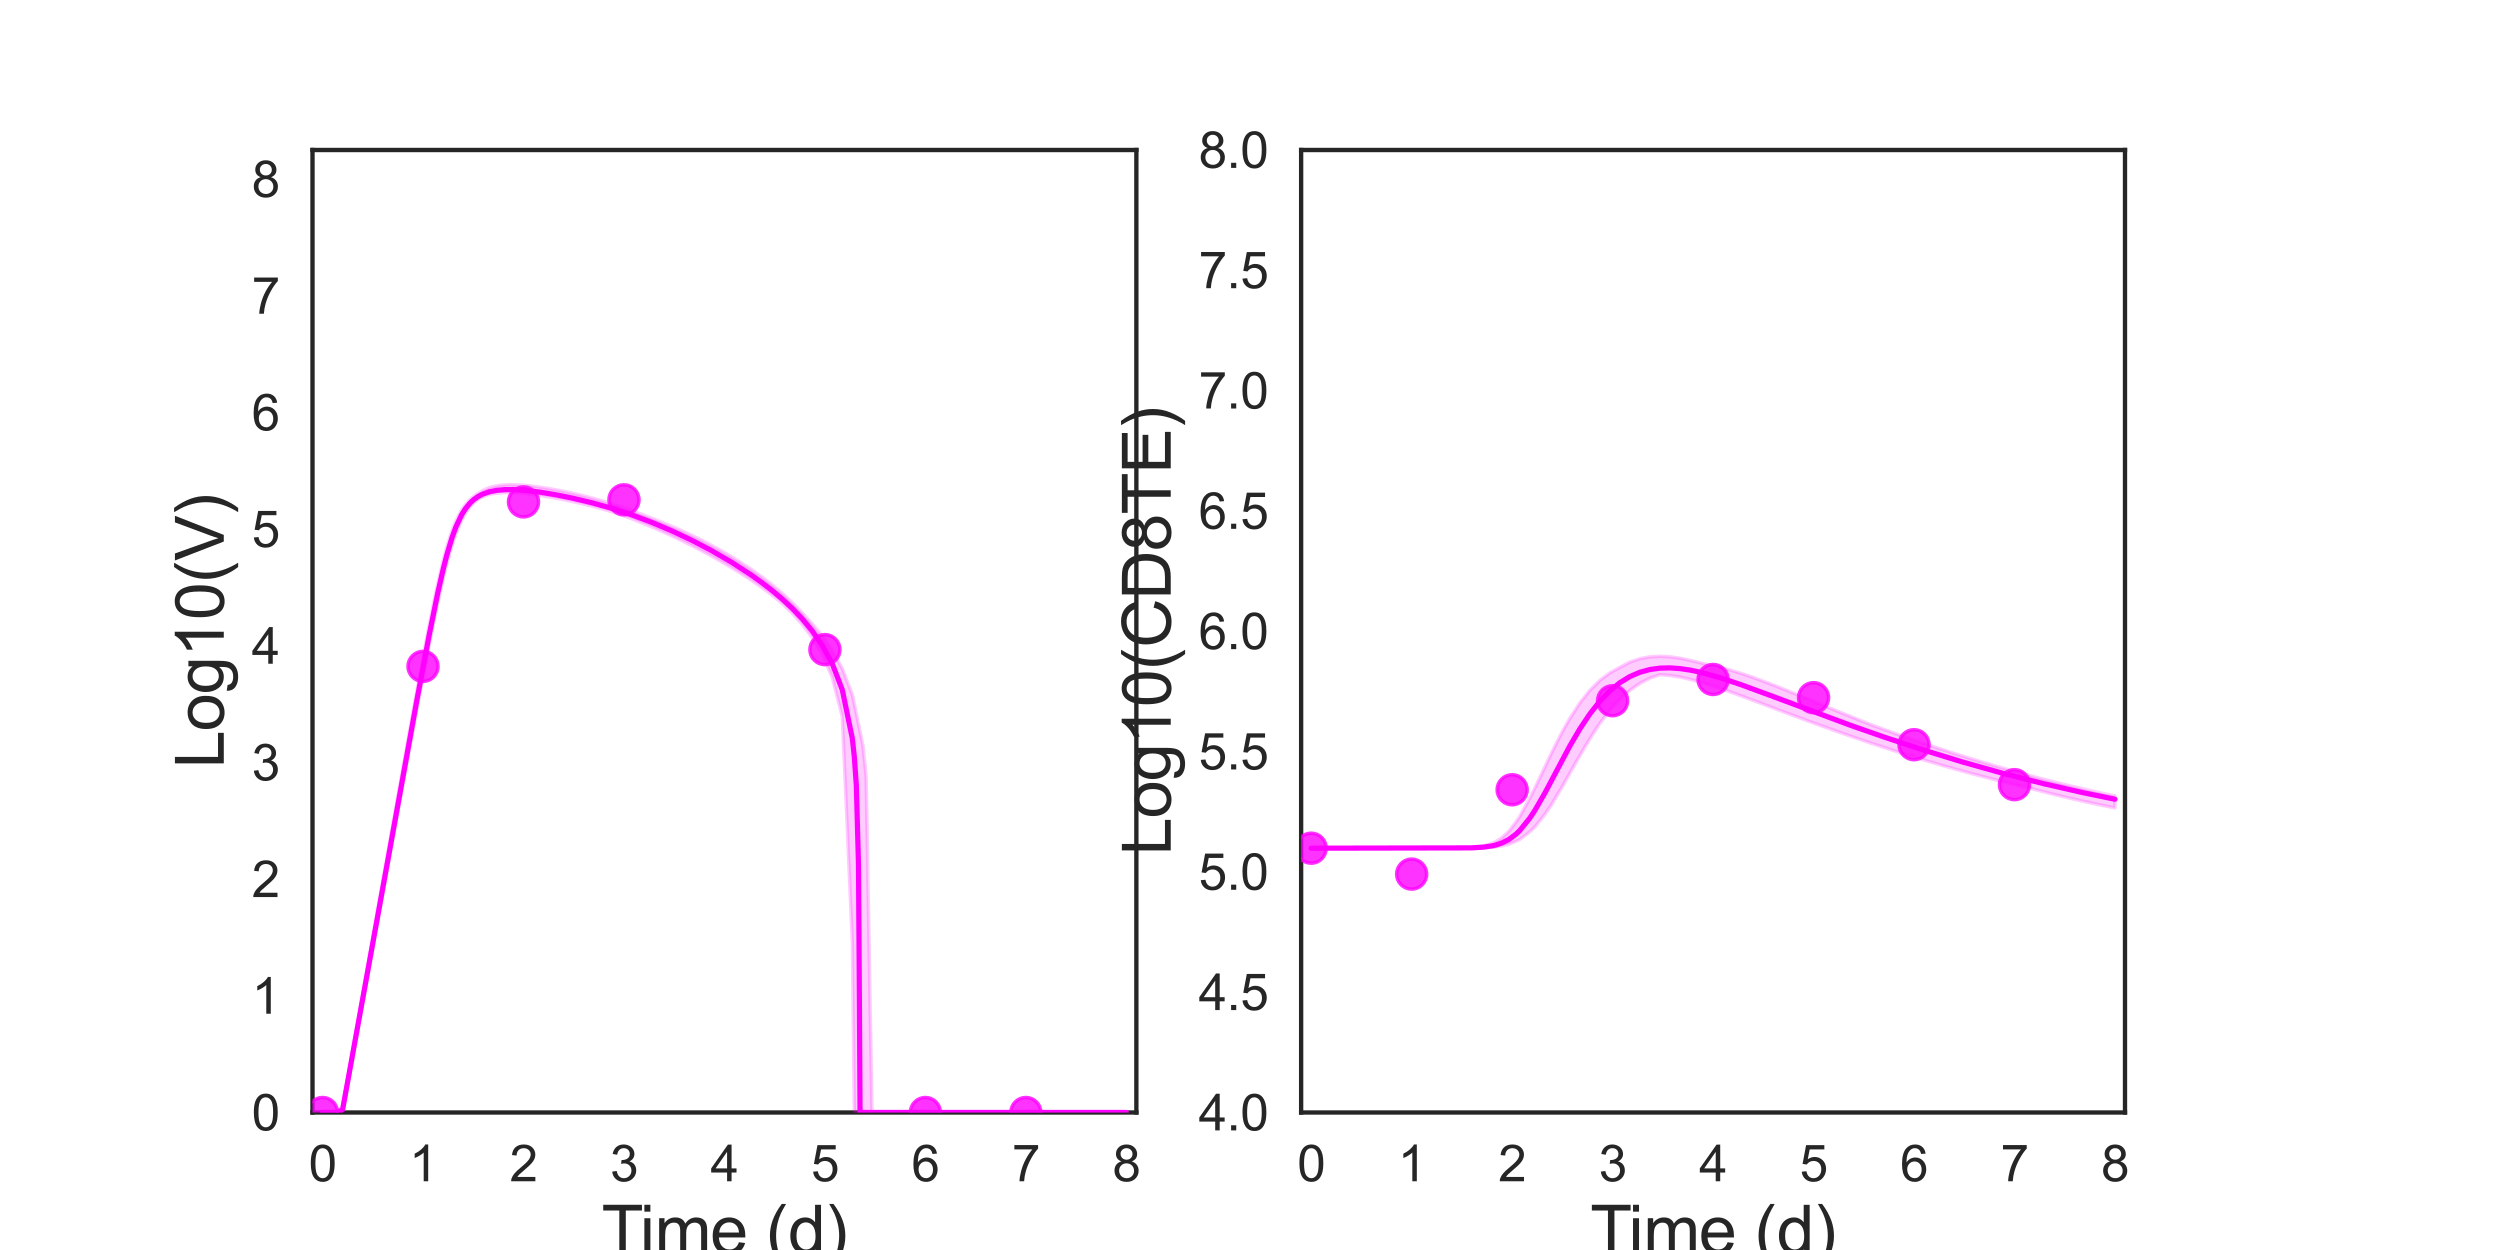 <?xml version="1.0" encoding="utf-8" standalone="no"?>
<!DOCTYPE svg PUBLIC "-//W3C//DTD SVG 1.1//EN"
  "http://www.w3.org/Graphics/SVG/1.1/DTD/svg11.dtd">
<svg xmlns:xlink="http://www.w3.org/1999/xlink" width="720pt" height="360pt" viewBox="0 0 720 360" xmlns="http://www.w3.org/2000/svg" version="1.1">
 <defs>
  <style type="text/css">*{stroke-linejoin: round; stroke-linecap: butt}</style>
 </defs>
 <g id="figure_1">
  <g id="patch_1">
   <path d="M 0 360 
L 720 360 
L 720 0 
L 0 0 
z
" style="fill: #ffffff"/>
  </g>
  <g id="axes_1">
   <g id="patch_2">
    <path d="M 90 320.4 
L 327.273 320.4 
L 327.273 43.2 
L 90 43.2 
z
" style="fill: #ffffff"/>
   </g>
   <g id="matplotlib.axis_1">
    <g id="xtick_1">
     <g id="text_1">
      <!-- 0 -->
      <g style="fill: #262626" transform="translate(88.89 340.207) scale(0.144 -0.144)">
       <defs>
        <path id="ArialMT-30" d="M 266 2259 
Q 266 3072 433 3567 
Q 600 4063 929 4331 
Q 1259 4600 1759 4600 
Q 2128 4600 2406 4451 
Q 2684 4303 2865 4023 
Q 3047 3744 3150 3342 
Q 3253 2941 3253 2259 
Q 3253 1453 3087 958 
Q 2922 463 2592 192 
Q 2263 -78 1759 -78 
Q 1097 -78 719 397 
Q 266 969 266 2259 
z
M 844 2259 
Q 844 1131 1108 757 
Q 1372 384 1759 384 
Q 2147 384 2411 759 
Q 2675 1134 2675 2259 
Q 2675 3391 2411 3762 
Q 2147 4134 1753 4134 
Q 1366 4134 1134 3806 
Q 844 3388 844 2259 
z
" transform="scale(0.016)"/>
       </defs>
       <use xlink:href="#ArialMT-30"/>
      </g>
     </g>
    </g>
    <g id="xtick_2">
     <g id="text_2">
      <!-- 1 -->
      <g style="fill: #262626" transform="translate(117.825 340.207) scale(0.144 -0.144)">
       <defs>
        <path id="ArialMT-31" d="M 2384 0 
L 1822 0 
L 1822 3584 
Q 1619 3391 1289 3197 
Q 959 3003 697 2906 
L 697 3450 
Q 1169 3672 1522 3987 
Q 1875 4303 2022 4600 
L 2384 4600 
L 2384 0 
z
" transform="scale(0.016)"/>
       </defs>
       <use xlink:href="#ArialMT-31"/>
      </g>
     </g>
    </g>
    <g id="xtick_3">
     <g id="text_3">
      <!-- 2 -->
      <g style="fill: #262626" transform="translate(146.761 340.207) scale(0.144 -0.144)">
       <defs>
        <path id="ArialMT-32" d="M 3222 541 
L 3222 0 
L 194 0 
Q 188 203 259 391 
Q 375 700 629 1000 
Q 884 1300 1366 1694 
Q 2113 2306 2375 2664 
Q 2638 3022 2638 3341 
Q 2638 3675 2398 3904 
Q 2159 4134 1775 4134 
Q 1369 4134 1125 3890 
Q 881 3647 878 3216 
L 300 3275 
Q 359 3922 746 4261 
Q 1134 4600 1788 4600 
Q 2447 4600 2831 4234 
Q 3216 3869 3216 3328 
Q 3216 3053 3103 2787 
Q 2991 2522 2730 2228 
Q 2469 1934 1863 1422 
Q 1356 997 1212 845 
Q 1069 694 975 541 
L 3222 541 
z
" transform="scale(0.016)"/>
       </defs>
       <use xlink:href="#ArialMT-32"/>
      </g>
     </g>
    </g>
    <g id="xtick_4">
     <g id="text_4">
      <!-- 3 -->
      <g style="fill: #262626" transform="translate(175.697 340.207) scale(0.144 -0.144)">
       <defs>
        <path id="ArialMT-33" d="M 269 1209 
L 831 1284 
Q 928 806 1161 595 
Q 1394 384 1728 384 
Q 2125 384 2398 659 
Q 2672 934 2672 1341 
Q 2672 1728 2419 1979 
Q 2166 2231 1775 2231 
Q 1616 2231 1378 2169 
L 1441 2663 
Q 1497 2656 1531 2656 
Q 1891 2656 2178 2843 
Q 2466 3031 2466 3422 
Q 2466 3731 2256 3934 
Q 2047 4138 1716 4138 
Q 1388 4138 1169 3931 
Q 950 3725 888 3313 
L 325 3413 
Q 428 3978 793 4289 
Q 1159 4600 1703 4600 
Q 2078 4600 2393 4439 
Q 2709 4278 2876 4000 
Q 3044 3722 3044 3409 
Q 3044 3113 2884 2869 
Q 2725 2625 2413 2481 
Q 2819 2388 3044 2092 
Q 3269 1797 3269 1353 
Q 3269 753 2831 336 
Q 2394 -81 1725 -81 
Q 1122 -81 723 278 
Q 325 638 269 1209 
z
" transform="scale(0.016)"/>
       </defs>
       <use xlink:href="#ArialMT-33"/>
      </g>
     </g>
    </g>
    <g id="xtick_5">
     <g id="text_5">
      <!-- 4 -->
      <g style="fill: #262626" transform="translate(204.632 340.207) scale(0.144 -0.144)">
       <defs>
        <path id="ArialMT-34" d="M 2069 0 
L 2069 1097 
L 81 1097 
L 81 1613 
L 2172 4581 
L 2631 4581 
L 2631 1613 
L 3250 1613 
L 3250 1097 
L 2631 1097 
L 2631 0 
L 2069 0 
z
M 2069 1613 
L 2069 3678 
L 634 1613 
L 2069 1613 
z
" transform="scale(0.016)"/>
       </defs>
       <use xlink:href="#ArialMT-34"/>
      </g>
     </g>
    </g>
    <g id="xtick_6">
     <g id="text_6">
      <!-- 5 -->
      <g style="fill: #262626" transform="translate(233.568 340.207) scale(0.144 -0.144)">
       <defs>
        <path id="ArialMT-35" d="M 266 1200 
L 856 1250 
Q 922 819 1161 601 
Q 1400 384 1738 384 
Q 2144 384 2425 690 
Q 2706 997 2706 1503 
Q 2706 1984 2436 2262 
Q 2166 2541 1728 2541 
Q 1456 2541 1237 2417 
Q 1019 2294 894 2097 
L 366 2166 
L 809 4519 
L 3088 4519 
L 3088 3981 
L 1259 3981 
L 1013 2750 
Q 1425 3038 1878 3038 
Q 2478 3038 2890 2622 
Q 3303 2206 3303 1553 
Q 3303 931 2941 478 
Q 2500 -78 1738 -78 
Q 1113 -78 717 272 
Q 322 622 266 1200 
z
" transform="scale(0.016)"/>
       </defs>
       <use xlink:href="#ArialMT-35"/>
      </g>
     </g>
    </g>
    <g id="xtick_7">
     <g id="text_7">
      <!-- 6 -->
      <g style="fill: #262626" transform="translate(262.504 340.207) scale(0.144 -0.144)">
       <defs>
        <path id="ArialMT-36" d="M 3184 3459 
L 2625 3416 
Q 2550 3747 2413 3897 
Q 2184 4138 1850 4138 
Q 1581 4138 1378 3988 
Q 1113 3794 959 3422 
Q 806 3050 800 2363 
Q 1003 2672 1297 2822 
Q 1591 2972 1913 2972 
Q 2475 2972 2870 2558 
Q 3266 2144 3266 1488 
Q 3266 1056 3080 686 
Q 2894 316 2569 119 
Q 2244 -78 1831 -78 
Q 1128 -78 684 439 
Q 241 956 241 2144 
Q 241 3472 731 4075 
Q 1159 4600 1884 4600 
Q 2425 4600 2770 4297 
Q 3116 3994 3184 3459 
z
M 888 1484 
Q 888 1194 1011 928 
Q 1134 663 1356 523 
Q 1578 384 1822 384 
Q 2178 384 2434 671 
Q 2691 959 2691 1453 
Q 2691 1928 2437 2201 
Q 2184 2475 1800 2475 
Q 1419 2475 1153 2201 
Q 888 1928 888 1484 
z
" transform="scale(0.016)"/>
       </defs>
       <use xlink:href="#ArialMT-36"/>
      </g>
     </g>
    </g>
    <g id="xtick_8">
     <g id="text_8">
      <!-- 7 -->
      <g style="fill: #262626" transform="translate(291.44 340.207) scale(0.144 -0.144)">
       <defs>
        <path id="ArialMT-37" d="M 303 3981 
L 303 4522 
L 3269 4522 
L 3269 4084 
Q 2831 3619 2401 2847 
Q 1972 2075 1738 1259 
Q 1569 684 1522 0 
L 944 0 
Q 953 541 1156 1306 
Q 1359 2072 1739 2783 
Q 2119 3494 2547 3981 
L 303 3981 
z
" transform="scale(0.016)"/>
       </defs>
       <use xlink:href="#ArialMT-37"/>
      </g>
     </g>
    </g>
    <g id="xtick_9">
     <g id="text_9">
      <!-- 8 -->
      <g style="fill: #262626" transform="translate(320.375 340.207) scale(0.144 -0.144)">
       <defs>
        <path id="ArialMT-38" d="M 1131 2484 
Q 781 2613 612 2850 
Q 444 3088 444 3419 
Q 444 3919 803 4259 
Q 1163 4600 1759 4600 
Q 2359 4600 2725 4251 
Q 3091 3903 3091 3403 
Q 3091 3084 2923 2848 
Q 2756 2613 2416 2484 
Q 2838 2347 3058 2040 
Q 3278 1734 3278 1309 
Q 3278 722 2862 322 
Q 2447 -78 1769 -78 
Q 1091 -78 675 323 
Q 259 725 259 1325 
Q 259 1772 486 2073 
Q 713 2375 1131 2484 
z
M 1019 3438 
Q 1019 3113 1228 2906 
Q 1438 2700 1772 2700 
Q 2097 2700 2305 2904 
Q 2513 3109 2513 3406 
Q 2513 3716 2298 3927 
Q 2084 4138 1766 4138 
Q 1444 4138 1231 3931 
Q 1019 3725 1019 3438 
z
M 838 1322 
Q 838 1081 952 856 
Q 1066 631 1291 507 
Q 1516 384 1775 384 
Q 2178 384 2440 643 
Q 2703 903 2703 1303 
Q 2703 1709 2433 1975 
Q 2163 2241 1756 2241 
Q 1359 2241 1098 1978 
Q 838 1716 838 1322 
z
" transform="scale(0.016)"/>
       </defs>
       <use xlink:href="#ArialMT-38"/>
      </g>
     </g>
    </g>
    <g id="text_10">
     <!-- Time (d) -->
     <g style="fill: #262626" transform="translate(173.266 361.046) scale(0.192 -0.192)">
      <defs>
       <path id="ArialMT-54" d="M 1659 0 
L 1659 4041 
L 150 4041 
L 150 4581 
L 3781 4581 
L 3781 4041 
L 2266 4041 
L 2266 0 
L 1659 0 
z
" transform="scale(0.016)"/>
       <path id="ArialMT-69" d="M 425 3934 
L 425 4581 
L 988 4581 
L 988 3934 
L 425 3934 
z
M 425 0 
L 425 3319 
L 988 3319 
L 988 0 
L 425 0 
z
" transform="scale(0.016)"/>
       <path id="ArialMT-6d" d="M 422 0 
L 422 3319 
L 925 3319 
L 925 2853 
Q 1081 3097 1340 3245 
Q 1600 3394 1931 3394 
Q 2300 3394 2536 3241 
Q 2772 3088 2869 2813 
Q 3263 3394 3894 3394 
Q 4388 3394 4653 3120 
Q 4919 2847 4919 2278 
L 4919 0 
L 4359 0 
L 4359 2091 
Q 4359 2428 4304 2576 
Q 4250 2725 4106 2815 
Q 3963 2906 3769 2906 
Q 3419 2906 3187 2673 
Q 2956 2441 2956 1928 
L 2956 0 
L 2394 0 
L 2394 2156 
Q 2394 2531 2256 2718 
Q 2119 2906 1806 2906 
Q 1569 2906 1367 2781 
Q 1166 2656 1075 2415 
Q 984 2175 984 1722 
L 984 0 
L 422 0 
z
" transform="scale(0.016)"/>
       <path id="ArialMT-65" d="M 2694 1069 
L 3275 997 
Q 3138 488 2766 206 
Q 2394 -75 1816 -75 
Q 1088 -75 661 373 
Q 234 822 234 1631 
Q 234 2469 665 2931 
Q 1097 3394 1784 3394 
Q 2450 3394 2872 2941 
Q 3294 2488 3294 1666 
Q 3294 1616 3291 1516 
L 816 1516 
Q 847 969 1125 678 
Q 1403 388 1819 388 
Q 2128 388 2347 550 
Q 2566 713 2694 1069 
z
M 847 1978 
L 2700 1978 
Q 2663 2397 2488 2606 
Q 2219 2931 1791 2931 
Q 1403 2931 1139 2672 
Q 875 2413 847 1978 
z
" transform="scale(0.016)"/>
       <path id="ArialMT-20" transform="scale(0.016)"/>
       <path id="ArialMT-28" d="M 1497 -1347 
Q 1031 -759 709 28 
Q 388 816 388 1659 
Q 388 2403 628 3084 
Q 909 3875 1497 4659 
L 1900 4659 
Q 1522 4009 1400 3731 
Q 1209 3300 1100 2831 
Q 966 2247 966 1656 
Q 966 153 1900 -1347 
L 1497 -1347 
z
" transform="scale(0.016)"/>
       <path id="ArialMT-64" d="M 2575 0 
L 2575 419 
Q 2259 -75 1647 -75 
Q 1250 -75 917 144 
Q 584 363 401 755 
Q 219 1147 219 1656 
Q 219 2153 384 2558 
Q 550 2963 881 3178 
Q 1213 3394 1622 3394 
Q 1922 3394 2156 3267 
Q 2391 3141 2538 2938 
L 2538 4581 
L 3097 4581 
L 3097 0 
L 2575 0 
z
M 797 1656 
Q 797 1019 1065 703 
Q 1334 388 1700 388 
Q 2069 388 2326 689 
Q 2584 991 2584 1609 
Q 2584 2291 2321 2609 
Q 2059 2928 1675 2928 
Q 1300 2928 1048 2622 
Q 797 2316 797 1656 
z
" transform="scale(0.016)"/>
       <path id="ArialMT-29" d="M 791 -1347 
L 388 -1347 
Q 1322 153 1322 1656 
Q 1322 2244 1188 2822 
Q 1081 3291 891 3722 
Q 769 4003 388 4659 
L 791 4659 
Q 1378 3875 1659 3084 
Q 1900 2403 1900 1659 
Q 1900 816 1576 28 
Q 1253 -759 791 -1347 
z
" transform="scale(0.016)"/>
      </defs>
      <use xlink:href="#ArialMT-54"/>
      <use xlink:href="#ArialMT-69" x="57.334"/>
      <use xlink:href="#ArialMT-6d" x="79.551"/>
      <use xlink:href="#ArialMT-65" x="162.852"/>
      <use xlink:href="#ArialMT-20" x="218.467"/>
      <use xlink:href="#ArialMT-28" x="246.25"/>
      <use xlink:href="#ArialMT-64" x="279.551"/>
      <use xlink:href="#ArialMT-29" x="335.166"/>
     </g>
    </g>
   </g>
   <g id="matplotlib.axis_2">
    <g id="ytick_1">
     <g id="text_11">
      <!-- 0 -->
      <g style="fill: #262626" transform="translate(72.492 325.554) scale(0.144 -0.144)">
       <use xlink:href="#ArialMT-30"/>
      </g>
     </g>
    </g>
    <g id="ytick_2">
     <g id="text_12">
      <!-- 1 -->
      <g style="fill: #262626" transform="translate(72.492 291.954) scale(0.144 -0.144)">
       <use xlink:href="#ArialMT-31"/>
      </g>
     </g>
    </g>
    <g id="ytick_3">
     <g id="text_13">
      <!-- 2 -->
      <g style="fill: #262626" transform="translate(72.492 258.354) scale(0.144 -0.144)">
       <use xlink:href="#ArialMT-32"/>
      </g>
     </g>
    </g>
    <g id="ytick_4">
     <g id="text_14">
      <!-- 3 -->
      <g style="fill: #262626" transform="translate(72.492 224.754) scale(0.144 -0.144)">
       <use xlink:href="#ArialMT-33"/>
      </g>
     </g>
    </g>
    <g id="ytick_5">
     <g id="text_15">
      <!-- 4 -->
      <g style="fill: #262626" transform="translate(72.492 191.154) scale(0.144 -0.144)">
       <use xlink:href="#ArialMT-34"/>
      </g>
     </g>
    </g>
    <g id="ytick_6">
     <g id="text_16">
      <!-- 5 -->
      <g style="fill: #262626" transform="translate(72.492 157.554) scale(0.144 -0.144)">
       <use xlink:href="#ArialMT-35"/>
      </g>
     </g>
    </g>
    <g id="ytick_7">
     <g id="text_17">
      <!-- 6 -->
      <g style="fill: #262626" transform="translate(72.492 123.954) scale(0.144 -0.144)">
       <use xlink:href="#ArialMT-36"/>
      </g>
     </g>
    </g>
    <g id="ytick_8">
     <g id="text_18">
      <!-- 7 -->
      <g style="fill: #262626" transform="translate(72.492 90.354) scale(0.144 -0.144)">
       <use xlink:href="#ArialMT-37"/>
      </g>
     </g>
    </g>
    <g id="ytick_9">
     <g id="text_19">
      <!-- 8 -->
      <g style="fill: #262626" transform="translate(72.492 56.754) scale(0.144 -0.144)">
       <use xlink:href="#ArialMT-38"/>
      </g>
     </g>
    </g>
    <g id="text_20">
     <!-- Log10(V) -->
     <g style="fill: #262626" transform="translate(64.451 221.289) rotate(-90) scale(0.192 -0.192)">
      <defs>
       <path id="ArialMT-4c" d="M 469 0 
L 469 4581 
L 1075 4581 
L 1075 541 
L 3331 541 
L 3331 0 
L 469 0 
z
" transform="scale(0.016)"/>
       <path id="ArialMT-6f" d="M 213 1659 
Q 213 2581 725 3025 
Q 1153 3394 1769 3394 
Q 2453 3394 2887 2945 
Q 3322 2497 3322 1706 
Q 3322 1066 3130 698 
Q 2938 331 2570 128 
Q 2203 -75 1769 -75 
Q 1072 -75 642 372 
Q 213 819 213 1659 
z
M 791 1659 
Q 791 1022 1069 705 
Q 1347 388 1769 388 
Q 2188 388 2466 706 
Q 2744 1025 2744 1678 
Q 2744 2294 2464 2611 
Q 2184 2928 1769 2928 
Q 1347 2928 1069 2612 
Q 791 2297 791 1659 
z
" transform="scale(0.016)"/>
       <path id="ArialMT-67" d="M 319 -275 
L 866 -356 
Q 900 -609 1056 -725 
Q 1266 -881 1628 -881 
Q 2019 -881 2231 -725 
Q 2444 -569 2519 -288 
Q 2563 -116 2559 434 
Q 2191 0 1641 0 
Q 956 0 581 494 
Q 206 988 206 1678 
Q 206 2153 378 2554 
Q 550 2956 876 3175 
Q 1203 3394 1644 3394 
Q 2231 3394 2613 2919 
L 2613 3319 
L 3131 3319 
L 3131 450 
Q 3131 -325 2973 -648 
Q 2816 -972 2473 -1159 
Q 2131 -1347 1631 -1347 
Q 1038 -1347 672 -1080 
Q 306 -813 319 -275 
z
M 784 1719 
Q 784 1066 1043 766 
Q 1303 466 1694 466 
Q 2081 466 2343 764 
Q 2606 1063 2606 1700 
Q 2606 2309 2336 2618 
Q 2066 2928 1684 2928 
Q 1309 2928 1046 2623 
Q 784 2319 784 1719 
z
" transform="scale(0.016)"/>
       <path id="ArialMT-56" d="M 1803 0 
L 28 4581 
L 684 4581 
L 1875 1253 
Q 2019 853 2116 503 
Q 2222 878 2363 1253 
L 3600 4581 
L 4219 4581 
L 2425 0 
L 1803 0 
z
" transform="scale(0.016)"/>
      </defs>
      <use xlink:href="#ArialMT-4c"/>
      <use xlink:href="#ArialMT-6f" x="55.615"/>
      <use xlink:href="#ArialMT-67" x="111.23"/>
      <use xlink:href="#ArialMT-31" x="166.846"/>
      <use xlink:href="#ArialMT-30" x="222.461"/>
      <use xlink:href="#ArialMT-28" x="278.076"/>
      <use xlink:href="#ArialMT-56" x="311.377"/>
      <use xlink:href="#ArialMT-29" x="378.076"/>
     </g>
    </g>
   </g>
   <g id="patch_3">
    <path d="M 90 320.4 
L 90 43.2 
" style="fill: none; stroke: #262626; stroke-width: 1.25; stroke-linejoin: miter; stroke-linecap: square"/>
   </g>
   <g id="patch_4">
    <path d="M 327.273 320.4 
L 327.273 43.2 
" style="fill: none; stroke: #262626; stroke-width: 1.25; stroke-linejoin: miter; stroke-linecap: square"/>
   </g>
   <g id="patch_5">
    <path d="M 90 320.4 
L 327.273 320.4 
" style="fill: none; stroke: #262626; stroke-width: 1.25; stroke-linejoin: miter; stroke-linecap: square"/>
   </g>
   <g id="patch_6">
    <path d="M 90 43.2 
L 327.273 43.2 
" style="fill: none; stroke: #262626; stroke-width: 1.25; stroke-linejoin: miter; stroke-linecap: square"/>
   </g>
   <g id="PolyCollection_1">
    <defs>
     <path id="mda7394ead5" d="M 92.894 -39.6 
L 92.894 -39.6 
L 92.894 -39.6 
L 92.898 -39.6 
L 92.943 -39.6 
L 93.04 -39.6 
L 93.18 -39.6 
L 93.52 -39.6 
L 93.996 -39.6 
L 94.666 -39.6 
L 95.523 -39.6 
L 96.547 -39.6 
L 97.393 -39.6 
L 98.683 -39.6 
L 99.438 -43.544 
L 100.93 -51.799 
L 101.754 -56.34 
L 103.167 -64.112 
L 104.063 -69.025 
L 105.499 -76.832 
L 106.443 -81.983 
L 107.861 -89.697 
L 108.843 -95.066 
L 110.256 -102.745 
L 111.264 -108.237 
L 112.805 -116.609 
L 113.793 -121.992 
L 115.136 -129.278 
L 116.158 -134.83 
L 117.615 -142.698 
L 118.629 -148.142 
L 119.996 -155.467 
L 121.034 -160.977 
L 122.51 -168.724 
L 123.549 -174.07 
L 124.98 -181.22 
L 126.055 -186.381 
L 127.617 -193.342 
L 128.697 -197.728 
L 130.184 -202.929 
L 131.301 -206.299 
L 132.946 -210.145 
L 134.083 -212.231 
L 135.442 -214.09 
L 136.516 -215.241 
L 137.746 -216.227 
L 138.976 -216.947 
L 140.006 -217.327 
L 140.904 -217.577 
L 141.708 -217.753 
L 142.41 -217.872 
L 143.036 -217.956 
L 143.594 -218.015 
L 144.152 -218.062 
L 144.608 -218.09 
L 145.023 -218.109 
L 145.438 -218.122 
L 145.775 -218.129 
L 146.158 -218.132 
L 147.343 -218.112 
L 147.842 -218.098 
L 149.212 -218.018 
L 149.868 -217.971 
L 151.885 -217.77 
L 152.97 -217.643 
L 155.864 -217.242 
L 157.31 -217.011 
L 160.204 -216.5 
L 162.103 -216.134 
L 164.997 -215.526 
L 167.343 -214.998 
L 170.237 -214.291 
L 173.13 -213.525 
L 176.024 -212.694 
L 178.917 -211.694 
L 181.811 -210.626 
L 184.705 -209.494 
L 187.598 -208.298 
L 190.492 -207.041 
L 193.385 -205.724 
L 196.279 -204.348 
L 199.172 -202.911 
L 202.066 -201.413 
L 204.96 -199.849 
L 207.853 -198.215 
L 210.747 -196.503 
L 213.64 -194.705 
L 216.534 -192.806 
L 219.427 -190.79 
L 222.321 -188.636 
L 225.215 -186.263 
L 228.108 -183.451 
L 231.002 -180.214 
L 233.895 -176.397 
L 236.789 -171.583 
L 239.682 -164.949 
L 242.576 -153.603 
L 245.47 -88.651 
L 246.048 -39.6 
L 246.627 -39.6 
L 247.249 -39.6 
L 247.315 -39.6 
L 247.319 -39.6 
L 247.339 -39.6 
L 247.351 -39.6 
L 247.358 -39.6 
L 247.373 -39.6 
L 247.38 -39.6 
L 247.381 -39.6 
L 247.384 -39.6 
L 247.392 -39.6 
L 247.404 -39.6 
L 247.431 -39.6 
L 247.511 -39.6 
L 247.569 -39.6 
L 247.695 -39.6 
L 247.785 -39.6 
L 247.949 -39.6 
L 248.113 -39.6 
L 248.547 -39.6 
L 249.446 -39.6 
L 251.138 -39.6 
L 252.829 -39.6 
L 255.219 -39.6 
L 257.608 -39.6 
L 260.412 -39.6 
L 263.215 -39.6 
L 266.109 -39.6 
L 269.002 -39.6 
L 271.896 -39.6 
L 274.79 -39.6 
L 277.683 -39.6 
L 280.577 -39.6 
L 283.47 -39.6 
L 286.364 -39.6 
L 289.257 -39.6 
L 292.151 -39.6 
L 295.045 -39.6 
L 297.938 -39.6 
L 300.832 -39.6 
L 303.725 -39.6 
L 306.619 -39.6 
L 309.512 -39.6 
L 312.406 -39.6 
L 315.3 -39.6 
L 318.193 -39.6 
L 321.087 -39.6 
L 323.98 -39.6 
L 324.379 -39.6 
L 324.379 -39.6 
L 324.379 -39.6 
L 323.98 -39.6 
L 321.087 -39.6 
L 318.193 -39.6 
L 315.3 -39.6 
L 312.406 -39.6 
L 309.512 -39.6 
L 306.619 -39.6 
L 303.725 -39.6 
L 300.832 -39.6 
L 297.938 -39.6 
L 295.045 -39.6 
L 292.151 -39.6 
L 289.257 -39.6 
L 286.364 -39.6 
L 283.47 -39.6 
L 280.577 -39.6 
L 277.683 -39.6 
L 274.79 -39.6 
L 271.896 -39.6 
L 269.002 -39.6 
L 266.109 -39.6 
L 263.215 -39.6 
L 260.412 -39.6 
L 257.608 -39.6 
L 255.219 -39.6 
L 252.829 -39.6 
L 251.138 -39.6 
L 249.446 -136.401 
L 248.547 -145.053 
L 248.113 -147.233 
L 247.949 -148.022 
L 247.785 -148.811 
L 247.695 -149.245 
L 247.569 -149.849 
L 247.511 -150.126 
L 247.431 -150.512 
L 247.404 -150.644 
L 247.392 -150.698 
L 247.384 -150.737 
L 247.381 -150.755 
L 247.38 -150.757 
L 247.373 -150.791 
L 247.358 -150.863 
L 247.351 -150.899 
L 247.339 -150.953 
L 247.319 -151.049 
L 247.315 -151.069 
L 247.249 -151.387 
L 246.627 -154.425 
L 246.048 -157.25 
L 245.47 -159.932 
L 242.576 -167.42 
L 239.682 -172.713 
L 236.789 -176.883 
L 233.895 -180.368 
L 231.002 -183.538 
L 228.108 -186.518 
L 225.215 -189.193 
L 222.321 -191.614 
L 219.427 -193.835 
L 216.534 -195.891 
L 213.64 -197.81 
L 210.747 -199.608 
L 207.853 -201.301 
L 204.96 -202.898 
L 202.066 -204.407 
L 199.172 -205.831 
L 196.279 -207.176 
L 193.385 -208.442 
L 190.492 -209.634 
L 187.598 -210.796 
L 184.705 -211.925 
L 181.811 -213.008 
L 178.917 -214.021 
L 176.024 -214.962 
L 173.13 -215.834 
L 170.237 -216.637 
L 167.343 -217.376 
L 164.997 -217.923 
L 162.103 -218.549 
L 160.204 -218.916 
L 157.31 -219.434 
L 155.864 -219.651 
L 152.97 -220.044 
L 151.885 -220.154 
L 149.868 -220.321 
L 149.212 -220.36 
L 147.842 -220.401 
L 147.343 -220.41 
L 146.158 -220.39 
L 145.775 -220.373 
L 145.438 -220.353 
L 145.023 -220.323 
L 144.608 -220.287 
L 144.152 -220.238 
L 143.594 -220.163 
L 143.036 -220.071 
L 142.41 -219.946 
L 141.708 -219.777 
L 140.904 -219.54 
L 140.006 -219.211 
L 138.976 -218.713 
L 137.746 -217.947 
L 136.516 -217.069 
L 135.442 -216.191 
L 134.083 -214.716 
L 132.946 -213.124 
L 131.301 -209.971 
L 130.184 -207.159 
L 128.697 -202.55 
L 127.617 -198.528 
L 126.055 -191.856 
L 124.98 -186.796 
L 123.549 -179.646 
L 122.51 -174.237 
L 121.034 -166.31 
L 119.996 -160.663 
L 118.629 -153.12 
L 117.615 -147.507 
L 116.158 -139.368 
L 115.136 -133.671 
L 113.793 -126.138 
L 112.805 -120.62 
L 111.264 -111.953 
L 110.256 -106.312 
L 108.843 -98.368 
L 107.861 -92.87 
L 106.443 -84.883 
L 105.499 -79.59 
L 104.063 -71.523 
L 103.167 -66.499 
L 101.754 -58.614 
L 100.93 -54.021 
L 99.438 -45.709 
L 98.683 -41.648 
L 97.393 -39.655 
L 96.547 -39.6 
L 95.523 -39.6 
L 94.666 -39.6 
L 93.996 -39.6 
L 93.52 -39.6 
L 93.18 -39.6 
L 93.04 -39.6 
L 92.943 -39.6 
L 92.898 -39.6 
L 92.894 -39.6 
L 92.894 -39.6 
z
" style="stroke: #ff00ff; stroke-opacity: 0.2"/>
    </defs>
    <g clip-path="url(#pa9dd26ca2c)">
     <use xlink:href="#mda7394ead5" x="0" y="360" style="fill: #ff00ff; fill-opacity: 0.2; stroke: #ff00ff; stroke-opacity: 0.2"/>
    </g>
   </g>
   <g id="PathCollection_1">
    <defs>
     <path id="mcc12d19525" d="M 0 4.33 
C 1.148 4.33 2.25 3.874 3.062 3.062 
C 3.874 2.25 4.33 1.148 4.33 0 
C 4.33 -1.148 3.874 -2.25 3.062 -3.062 
C 2.25 -3.874 1.148 -4.33 0 -4.33 
C -1.148 -4.33 -2.25 -3.874 -3.062 -3.062 
C -3.874 -2.25 -4.33 -1.148 -4.33 0 
C -4.33 1.148 -3.874 2.25 -3.062 3.062 
C -2.25 3.874 -1.148 4.33 0 4.33 
z
" style="stroke: #ff00ff; stroke-opacity: 0.8"/>
    </defs>
    <g clip-path="url(#pa9dd26ca2c)">
     <use xlink:href="#mcc12d19525" x="92.894" y="320.4" style="fill: #ff00ff; fill-opacity: 0.8; stroke: #ff00ff; stroke-opacity: 0.8"/>
     <use xlink:href="#mcc12d19525" x="121.829" y="191.916" style="fill: #ff00ff; fill-opacity: 0.8; stroke: #ff00ff; stroke-opacity: 0.8"/>
     <use xlink:href="#mcc12d19525" x="150.765" y="144.554" style="fill: #ff00ff; fill-opacity: 0.8; stroke: #ff00ff; stroke-opacity: 0.8"/>
     <use xlink:href="#mcc12d19525" x="179.701" y="143.938" style="fill: #ff00ff; fill-opacity: 0.8; stroke: #ff00ff; stroke-opacity: 0.8"/>
     <use xlink:href="#mcc12d19525" x="237.572" y="187.094" style="fill: #ff00ff; fill-opacity: 0.8; stroke: #ff00ff; stroke-opacity: 0.8"/>
     <use xlink:href="#mcc12d19525" x="266.508" y="320.4" style="fill: #ff00ff; fill-opacity: 0.8; stroke: #ff00ff; stroke-opacity: 0.8"/>
     <use xlink:href="#mcc12d19525" x="295.443" y="320.4" style="fill: #ff00ff; fill-opacity: 0.8; stroke: #ff00ff; stroke-opacity: 0.8"/>
    </g>
   </g>
   <g id="line2d_1">
    <path d="M 92.894 320.4 
L 97.393 320.4 
L 98.683 319.486 
L 119.996 202.019 
L 123.549 183.197 
L 126.055 170.886 
L 127.617 164.029 
L 128.697 159.808 
L 130.184 154.833 
L 131.301 151.763 
L 132.946 148.262 
L 134.083 146.449 
L 135.442 144.809 
L 136.516 143.831 
L 137.746 142.973 
L 138.976 142.331 
L 140.904 141.647 
L 143.036 141.214 
L 145.438 141.004 
L 147.842 140.995 
L 151.885 141.276 
L 155.864 141.785 
L 160.204 142.514 
L 164.997 143.483 
L 170.237 144.727 
L 176.024 146.341 
L 181.811 148.226 
L 187.598 150.392 
L 193.385 152.839 
L 199.172 155.569 
L 204.96 158.594 
L 210.747 161.951 
L 216.534 165.714 
L 219.427 167.788 
L 222.321 170.024 
L 225.215 172.459 
L 228.108 175.148 
L 231.002 178.171 
L 233.895 181.657 
L 236.789 185.832 
L 239.682 191.136 
L 242.576 198.654 
L 245.47 212.683 
L 246.048 218.01 
L 246.627 226.266 
L 247.249 249.161 
L 247.431 277.005 
L 247.695 320.4 
L 324.379 320.4 
L 324.379 320.4 
" clip-path="url(#pa9dd26ca2c)" style="fill: none; stroke: #ff00ff; stroke-width: 1.5; stroke-linecap: round"/>
   </g>
  </g>
  <g id="axes_2">
   <g id="patch_7">
    <path d="M 374.727 320.4 
L 612 320.4 
L 612 43.2 
L 374.727 43.2 
z
" style="fill: #ffffff"/>
   </g>
   <g id="matplotlib.axis_3">
    <g id="xtick_10">
     <g id="text_21">
      <!-- 0 -->
      <g style="fill: #262626" transform="translate(373.617 340.207) scale(0.144 -0.144)">
       <use xlink:href="#ArialMT-30"/>
      </g>
     </g>
    </g>
    <g id="xtick_11">
     <g id="text_22">
      <!-- 1 -->
      <g style="fill: #262626" transform="translate(402.553 340.207) scale(0.144 -0.144)">
       <use xlink:href="#ArialMT-31"/>
      </g>
     </g>
    </g>
    <g id="xtick_12">
     <g id="text_23">
      <!-- 2 -->
      <g style="fill: #262626" transform="translate(431.488 340.207) scale(0.144 -0.144)">
       <use xlink:href="#ArialMT-32"/>
      </g>
     </g>
    </g>
    <g id="xtick_13">
     <g id="text_24">
      <!-- 3 -->
      <g style="fill: #262626" transform="translate(460.424 340.207) scale(0.144 -0.144)">
       <use xlink:href="#ArialMT-33"/>
      </g>
     </g>
    </g>
    <g id="xtick_14">
     <g id="text_25">
      <!-- 4 -->
      <g style="fill: #262626" transform="translate(489.36 340.207) scale(0.144 -0.144)">
       <use xlink:href="#ArialMT-34"/>
      </g>
     </g>
    </g>
    <g id="xtick_15">
     <g id="text_26">
      <!-- 5 -->
      <g style="fill: #262626" transform="translate(518.295 340.207) scale(0.144 -0.144)">
       <use xlink:href="#ArialMT-35"/>
      </g>
     </g>
    </g>
    <g id="xtick_16">
     <g id="text_27">
      <!-- 6 -->
      <g style="fill: #262626" transform="translate(547.231 340.207) scale(0.144 -0.144)">
       <use xlink:href="#ArialMT-36"/>
      </g>
     </g>
    </g>
    <g id="xtick_17">
     <g id="text_28">
      <!-- 7 -->
      <g style="fill: #262626" transform="translate(576.167 340.207) scale(0.144 -0.144)">
       <use xlink:href="#ArialMT-37"/>
      </g>
     </g>
    </g>
    <g id="xtick_18">
     <g id="text_29">
      <!-- 8 -->
      <g style="fill: #262626" transform="translate(605.103 340.207) scale(0.144 -0.144)">
       <use xlink:href="#ArialMT-38"/>
      </g>
     </g>
    </g>
    <g id="text_30">
     <!-- Time (d) -->
     <g style="fill: #262626" transform="translate(457.994 361.046) scale(0.192 -0.192)">
      <use xlink:href="#ArialMT-54"/>
      <use xlink:href="#ArialMT-69" x="57.334"/>
      <use xlink:href="#ArialMT-6d" x="79.551"/>
      <use xlink:href="#ArialMT-65" x="162.852"/>
      <use xlink:href="#ArialMT-20" x="218.467"/>
      <use xlink:href="#ArialMT-28" x="246.25"/>
      <use xlink:href="#ArialMT-64" x="279.551"/>
      <use xlink:href="#ArialMT-29" x="335.166"/>
     </g>
    </g>
   </g>
   <g id="matplotlib.axis_4">
    <g id="ytick_10">
     <g id="text_31">
      <!-- 4.0 -->
      <g style="fill: #262626" transform="translate(345.211 325.554) scale(0.144 -0.144)">
       <defs>
        <path id="ArialMT-2e" d="M 581 0 
L 581 641 
L 1222 641 
L 1222 0 
L 581 0 
z
" transform="scale(0.016)"/>
       </defs>
       <use xlink:href="#ArialMT-34"/>
       <use xlink:href="#ArialMT-2e" x="55.615"/>
       <use xlink:href="#ArialMT-30" x="83.398"/>
      </g>
     </g>
    </g>
    <g id="ytick_11">
     <g id="text_32">
      <!-- 4.5 -->
      <g style="fill: #262626" transform="translate(345.211 290.904) scale(0.144 -0.144)">
       <use xlink:href="#ArialMT-34"/>
       <use xlink:href="#ArialMT-2e" x="55.615"/>
       <use xlink:href="#ArialMT-35" x="83.398"/>
      </g>
     </g>
    </g>
    <g id="ytick_12">
     <g id="text_33">
      <!-- 5.0 -->
      <g style="fill: #262626" transform="translate(345.211 256.254) scale(0.144 -0.144)">
       <use xlink:href="#ArialMT-35"/>
       <use xlink:href="#ArialMT-2e" x="55.615"/>
       <use xlink:href="#ArialMT-30" x="83.398"/>
      </g>
     </g>
    </g>
    <g id="ytick_13">
     <g id="text_34">
      <!-- 5.5 -->
      <g style="fill: #262626" transform="translate(345.211 221.604) scale(0.144 -0.144)">
       <use xlink:href="#ArialMT-35"/>
       <use xlink:href="#ArialMT-2e" x="55.615"/>
       <use xlink:href="#ArialMT-35" x="83.398"/>
      </g>
     </g>
    </g>
    <g id="ytick_14">
     <g id="text_35">
      <!-- 6.0 -->
      <g style="fill: #262626" transform="translate(345.211 186.954) scale(0.144 -0.144)">
       <use xlink:href="#ArialMT-36"/>
       <use xlink:href="#ArialMT-2e" x="55.615"/>
       <use xlink:href="#ArialMT-30" x="83.398"/>
      </g>
     </g>
    </g>
    <g id="ytick_15">
     <g id="text_36">
      <!-- 6.5 -->
      <g style="fill: #262626" transform="translate(345.211 152.304) scale(0.144 -0.144)">
       <use xlink:href="#ArialMT-36"/>
       <use xlink:href="#ArialMT-2e" x="55.615"/>
       <use xlink:href="#ArialMT-35" x="83.398"/>
      </g>
     </g>
    </g>
    <g id="ytick_16">
     <g id="text_37">
      <!-- 7.0 -->
      <g style="fill: #262626" transform="translate(345.211 117.654) scale(0.144 -0.144)">
       <use xlink:href="#ArialMT-37"/>
       <use xlink:href="#ArialMT-2e" x="55.615"/>
       <use xlink:href="#ArialMT-30" x="83.398"/>
      </g>
     </g>
    </g>
    <g id="ytick_17">
     <g id="text_38">
      <!-- 7.5 -->
      <g style="fill: #262626" transform="translate(345.211 83.004) scale(0.144 -0.144)">
       <use xlink:href="#ArialMT-37"/>
       <use xlink:href="#ArialMT-2e" x="55.615"/>
       <use xlink:href="#ArialMT-35" x="83.398"/>
      </g>
     </g>
    </g>
    <g id="ytick_18">
     <g id="text_39">
      <!-- 8.0 -->
      <g style="fill: #262626" transform="translate(345.211 48.354) scale(0.144 -0.144)">
       <use xlink:href="#ArialMT-38"/>
       <use xlink:href="#ArialMT-2e" x="55.615"/>
       <use xlink:href="#ArialMT-30" x="83.398"/>
      </g>
     </g>
    </g>
    <g id="text_40">
     <!-- Log10(CD8TE) -->
     <g style="fill: #262626" transform="translate(337.17 246.357) rotate(-90) scale(0.192 -0.192)">
      <defs>
       <path id="ArialMT-43" d="M 3763 1606 
L 4369 1453 
Q 4178 706 3683 314 
Q 3188 -78 2472 -78 
Q 1731 -78 1267 223 
Q 803 525 561 1097 
Q 319 1669 319 2325 
Q 319 3041 592 3573 
Q 866 4106 1370 4382 
Q 1875 4659 2481 4659 
Q 3169 4659 3637 4309 
Q 4106 3959 4291 3325 
L 3694 3184 
Q 3534 3684 3231 3912 
Q 2928 4141 2469 4141 
Q 1941 4141 1586 3887 
Q 1231 3634 1087 3207 
Q 944 2781 944 2328 
Q 944 1744 1114 1308 
Q 1284 872 1643 656 
Q 2003 441 2422 441 
Q 2931 441 3284 734 
Q 3638 1028 3763 1606 
z
" transform="scale(0.016)"/>
       <path id="ArialMT-44" d="M 494 0 
L 494 4581 
L 2072 4581 
Q 2606 4581 2888 4516 
Q 3281 4425 3559 4188 
Q 3922 3881 4101 3404 
Q 4281 2928 4281 2316 
Q 4281 1794 4159 1391 
Q 4038 988 3847 723 
Q 3656 459 3429 307 
Q 3203 156 2883 78 
Q 2563 0 2147 0 
L 494 0 
z
M 1100 541 
L 2078 541 
Q 2531 541 2789 625 
Q 3047 709 3200 863 
Q 3416 1078 3536 1442 
Q 3656 1806 3656 2325 
Q 3656 3044 3420 3430 
Q 3184 3816 2847 3947 
Q 2603 4041 2063 4041 
L 1100 4041 
L 1100 541 
z
" transform="scale(0.016)"/>
       <path id="ArialMT-45" d="M 506 0 
L 506 4581 
L 3819 4581 
L 3819 4041 
L 1113 4041 
L 1113 2638 
L 3647 2638 
L 3647 2100 
L 1113 2100 
L 1113 541 
L 3925 541 
L 3925 0 
L 506 0 
z
" transform="scale(0.016)"/>
      </defs>
      <use xlink:href="#ArialMT-4c"/>
      <use xlink:href="#ArialMT-6f" x="55.615"/>
      <use xlink:href="#ArialMT-67" x="111.23"/>
      <use xlink:href="#ArialMT-31" x="166.846"/>
      <use xlink:href="#ArialMT-30" x="222.461"/>
      <use xlink:href="#ArialMT-28" x="278.076"/>
      <use xlink:href="#ArialMT-43" x="311.377"/>
      <use xlink:href="#ArialMT-44" x="383.594"/>
      <use xlink:href="#ArialMT-38" x="455.811"/>
      <use xlink:href="#ArialMT-54" x="511.426"/>
      <use xlink:href="#ArialMT-45" x="572.51"/>
      <use xlink:href="#ArialMT-29" x="639.209"/>
     </g>
    </g>
   </g>
   <g id="patch_8">
    <path d="M 374.727 320.4 
L 374.727 43.2 
" style="fill: none; stroke: #262626; stroke-width: 1.25; stroke-linejoin: miter; stroke-linecap: square"/>
   </g>
   <g id="patch_9">
    <path d="M 612 320.4 
L 612 43.2 
" style="fill: none; stroke: #262626; stroke-width: 1.25; stroke-linejoin: miter; stroke-linecap: square"/>
   </g>
   <g id="patch_10">
    <path d="M 374.727 320.4 
L 612 320.4 
" style="fill: none; stroke: #262626; stroke-width: 1.25; stroke-linejoin: miter; stroke-linecap: square"/>
   </g>
   <g id="patch_11">
    <path d="M 374.727 43.2 
L 612 43.2 
" style="fill: none; stroke: #262626; stroke-width: 1.25; stroke-linejoin: miter; stroke-linecap: square"/>
   </g>
   <g id="PolyCollection_2">
    <defs>
     <path id="m8a994fd3fc" d="M 377.621 -115.722 
L 377.621 -115.722 
L 377.621 -115.722 
L 377.626 -115.722 
L 377.67 -115.722 
L 377.767 -115.722 
L 377.908 -115.722 
L 378.248 -115.722 
L 378.724 -115.722 
L 379.393 -115.722 
L 380.25 -115.722 
L 381.275 -115.722 
L 382.12 -115.722 
L 383.411 -115.722 
L 384.165 -115.722 
L 385.657 -115.722 
L 386.481 -115.722 
L 387.894 -115.722 
L 388.791 -115.722 
L 390.226 -115.722 
L 391.17 -115.722 
L 392.588 -115.722 
L 393.57 -115.722 
L 394.984 -115.722 
L 395.992 -115.722 
L 397.533 -115.722 
L 398.52 -115.722 
L 399.864 -115.722 
L 400.886 -115.722 
L 402.342 -115.722 
L 403.356 -115.722 
L 404.723 -115.722 
L 405.761 -115.722 
L 407.237 -115.722 
L 408.276 -115.722 
L 409.708 -115.722 
L 410.783 -115.722 
L 412.345 -115.722 
L 413.424 -115.723 
L 414.911 -115.723 
L 416.028 -115.724 
L 417.673 -115.726 
L 418.811 -115.728 
L 420.17 -115.732 
L 421.243 -115.737 
L 422.473 -115.745 
L 423.703 -115.758 
L 424.733 -115.774 
L 425.632 -115.794 
L 426.435 -115.816 
L 427.137 -115.842 
L 427.764 -115.87 
L 428.321 -115.899 
L 428.879 -115.935 
L 429.335 -115.968 
L 429.75 -116.003 
L 430.165 -116.042 
L 430.502 -116.077 
L 430.885 -116.122 
L 432.071 -116.299 
L 432.569 -116.383 
L 433.94 -116.705 
L 434.595 -116.885 
L 436.612 -117.717 
L 437.697 -118.242 
L 440.591 -120.456 
L 442.037 -121.815 
L 444.931 -125.476 
L 446.83 -128.259 
L 449.724 -133.097 
L 452.07 -137.228 
L 454.964 -142.342 
L 457.858 -147.217 
L 460.751 -151.672 
L 463.645 -155.523 
L 466.538 -158.651 
L 469.432 -161.206 
L 472.325 -163.22 
L 475.219 -164.711 
L 478.113 -165.689 
L 481.006 -165.446 
L 483.9 -164.98 
L 486.793 -164.336 
L 489.687 -163.556 
L 492.58 -162.673 
L 495.474 -161.714 
L 498.368 -160.7 
L 501.261 -159.65 
L 504.155 -158.577 
L 507.048 -157.49 
L 509.942 -156.397 
L 512.835 -155.306 
L 515.729 -154.218 
L 518.623 -153.14 
L 521.516 -152.071 
L 524.41 -151.016 
L 527.303 -149.974 
L 530.197 -148.948 
L 530.776 -148.745 
L 531.354 -148.543 
L 531.977 -148.326 
L 532.043 -148.303 
L 532.047 -148.301 
L 532.067 -148.294 
L 532.078 -148.29 
L 532.085 -148.288 
L 532.101 -148.283 
L 532.107 -148.28 
L 532.108 -148.28 
L 532.112 -148.279 
L 532.12 -148.276 
L 532.131 -148.272 
L 532.158 -148.262 
L 532.239 -148.234 
L 532.296 -148.214 
L 532.422 -148.17 
L 532.512 -148.139 
L 532.676 -148.081 
L 532.841 -148.024 
L 533.274 -147.873 
L 534.174 -147.563 
L 535.865 -146.984 
L 537.556 -146.411 
L 539.946 -145.611 
L 542.335 -144.823 
L 545.139 -143.915 
L 547.943 -143.023 
L 550.836 -142.121 
L 553.73 -141.238 
L 556.623 -140.373 
L 559.517 -139.528 
L 562.41 -138.702 
L 565.304 -137.895 
L 568.198 -137.108 
L 571.091 -136.34 
L 573.985 -135.592 
L 576.878 -134.862 
L 579.772 -134.153 
L 582.665 -133.462 
L 585.559 -132.754 
L 588.453 -131.997 
L 591.346 -131.266 
L 594.24 -130.56 
L 597.133 -129.88 
L 600.027 -129.224 
L 602.92 -128.592 
L 605.814 -127.984 
L 608.708 -127.4 
L 609.106 -127.321 
L 609.106 -130.769 
L 609.106 -130.769 
L 608.708 -130.853 
L 605.814 -131.476 
L 602.92 -132.116 
L 600.027 -132.775 
L 597.133 -133.454 
L 594.24 -134.152 
L 591.346 -134.87 
L 588.453 -135.608 
L 585.559 -136.366 
L 582.665 -137.144 
L 579.772 -137.942 
L 576.878 -138.759 
L 573.985 -139.596 
L 571.091 -140.453 
L 568.198 -141.329 
L 565.304 -142.225 
L 562.41 -143.14 
L 559.517 -144.074 
L 556.623 -145.027 
L 553.73 -145.998 
L 550.836 -146.988 
L 547.943 -147.996 
L 545.139 -148.988 
L 542.335 -149.997 
L 539.946 -150.87 
L 537.556 -151.807 
L 535.865 -152.477 
L 534.174 -153.153 
L 533.274 -153.514 
L 532.841 -153.688 
L 532.676 -153.754 
L 532.512 -153.82 
L 532.422 -153.857 
L 532.296 -153.908 
L 532.239 -153.931 
L 532.158 -153.963 
L 532.131 -153.974 
L 532.12 -153.979 
L 532.112 -153.982 
L 532.108 -153.984 
L 532.107 -153.984 
L 532.101 -153.987 
L 532.085 -153.993 
L 532.078 -153.996 
L 532.067 -154 
L 532.047 -154.008 
L 532.043 -154.01 
L 531.977 -154.037 
L 531.354 -154.289 
L 530.776 -154.524 
L 530.197 -154.759 
L 527.303 -155.94 
L 524.41 -157.128 
L 521.516 -158.32 
L 518.623 -159.509 
L 515.729 -160.691 
L 512.835 -161.856 
L 509.942 -162.996 
L 507.048 -164.097 
L 504.155 -165.144 
L 501.261 -166.12 
L 498.368 -167.002 
L 495.474 -167.766 
L 492.58 -168.438 
L 489.687 -169.115 
L 486.793 -169.806 
L 483.9 -170.427 
L 481.006 -170.843 
L 478.113 -171.003 
L 475.219 -170.848 
L 472.325 -170.313 
L 469.432 -169.328 
L 466.538 -167.818 
L 463.645 -166.204 
L 460.751 -164.04 
L 457.858 -161.159 
L 454.964 -157.497 
L 452.07 -153.031 
L 449.724 -148.872 
L 446.83 -143.128 
L 444.931 -139.115 
L 442.037 -133.016 
L 440.591 -130.133 
L 437.697 -124.878 
L 436.612 -123.27 
L 434.595 -120.669 
L 433.94 -120.001 
L 432.569 -118.793 
L 432.071 -118.422 
L 430.885 -117.696 
L 430.502 -117.494 
L 430.165 -117.329 
L 429.75 -117.155 
L 429.335 -116.982 
L 428.879 -116.83 
L 428.321 -116.649 
L 427.764 -116.506 
L 427.137 -116.364 
L 426.435 -116.235 
L 425.632 -116.114 
L 424.733 -116.01 
L 423.703 -115.922 
L 422.473 -115.852 
L 421.243 -115.806 
L 420.17 -115.778 
L 418.811 -115.756 
L 417.673 -115.744 
L 416.028 -115.734 
L 414.911 -115.73 
L 413.424 -115.726 
L 412.345 -115.725 
L 410.783 -115.723 
L 409.708 -115.723 
L 408.276 -115.722 
L 407.237 -115.722 
L 405.761 -115.722 
L 404.723 -115.722 
L 403.356 -115.722 
L 402.342 -115.722 
L 400.886 -115.722 
L 399.864 -115.722 
L 398.52 -115.722 
L 397.533 -115.722 
L 395.992 -115.722 
L 394.984 -115.722 
L 393.57 -115.722 
L 392.588 -115.722 
L 391.17 -115.722 
L 390.226 -115.722 
L 388.791 -115.722 
L 387.894 -115.722 
L 386.481 -115.722 
L 385.657 -115.722 
L 384.165 -115.722 
L 383.411 -115.722 
L 382.12 -115.722 
L 381.275 -115.722 
L 380.25 -115.722 
L 379.393 -115.722 
L 378.724 -115.722 
L 378.248 -115.722 
L 377.908 -115.722 
L 377.767 -115.722 
L 377.67 -115.722 
L 377.626 -115.722 
L 377.621 -115.722 
L 377.621 -115.722 
z
" style="stroke: #ff00ff; stroke-opacity: 0.2"/>
    </defs>
    <g clip-path="url(#pb2c685e493)">
     <use xlink:href="#m8a994fd3fc" x="0" y="360" style="fill: #ff00ff; fill-opacity: 0.2; stroke: #ff00ff; stroke-opacity: 0.2"/>
    </g>
   </g>
   <g id="PathCollection_2">
    <g clip-path="url(#pb2c685e493)">
     <use xlink:href="#mcc12d19525" x="377.621" y="244.278" style="fill: #ff00ff; fill-opacity: 0.8; stroke: #ff00ff; stroke-opacity: 0.8"/>
     <use xlink:href="#mcc12d19525" x="406.557" y="251.745" style="fill: #ff00ff; fill-opacity: 0.8; stroke: #ff00ff; stroke-opacity: 0.8"/>
     <use xlink:href="#mcc12d19525" x="435.492" y="227.451" style="fill: #ff00ff; fill-opacity: 0.8; stroke: #ff00ff; stroke-opacity: 0.8"/>
     <use xlink:href="#mcc12d19525" x="464.428" y="201.804" style="fill: #ff00ff; fill-opacity: 0.8; stroke: #ff00ff; stroke-opacity: 0.8"/>
     <use xlink:href="#mcc12d19525" x="493.364" y="195.687" style="fill: #ff00ff; fill-opacity: 0.8; stroke: #ff00ff; stroke-opacity: 0.8"/>
     <use xlink:href="#mcc12d19525" x="522.299" y="200.929" style="fill: #ff00ff; fill-opacity: 0.8; stroke: #ff00ff; stroke-opacity: 0.8"/>
     <use xlink:href="#mcc12d19525" x="551.235" y="214.471" style="fill: #ff00ff; fill-opacity: 0.8; stroke: #ff00ff; stroke-opacity: 0.8"/>
     <use xlink:href="#mcc12d19525" x="580.171" y="225.982" style="fill: #ff00ff; fill-opacity: 0.8; stroke: #ff00ff; stroke-opacity: 0.8"/>
    </g>
   </g>
   <g id="line2d_2">
    <path d="M 377.621 244.278 
L 423.703 244.188 
L 427.137 243.985 
L 429.75 243.608 
L 430.885 243.339 
L 432.569 242.77 
L 434.595 241.736 
L 436.612 240.222 
L 437.697 239.185 
L 440.591 235.601 
L 442.037 233.405 
L 444.931 228.385 
L 452.07 214.922 
L 454.964 209.976 
L 457.858 205.631 
L 460.751 201.957 
L 463.645 198.959 
L 466.538 196.604 
L 469.432 194.838 
L 472.325 193.596 
L 475.219 192.812 
L 478.113 192.419 
L 481.006 192.356 
L 483.9 192.565 
L 486.793 192.996 
L 489.687 193.605 
L 495.474 195.208 
L 501.261 197.14 
L 509.942 200.328 
L 532.676 208.798 
L 542.335 212.178 
L 553.73 215.944 
L 565.304 219.488 
L 576.878 222.734 
L 588.453 225.676 
L 600.027 228.316 
L 609.106 230.18 
L 609.106 230.18 
" clip-path="url(#pb2c685e493)" style="fill: none; stroke: #ff00ff; stroke-width: 1.5; stroke-linecap: round"/>
   </g>
  </g>
  <g id="legend_1">
   <g id="patch_12">
    <path d="M 769.44 42.519 
L 861.495 42.519 
Q 865.335 42.519 865.335 38.679 
L 865.335 13.44 
Q 865.335 9.6 861.495 9.6 
L 769.44 9.6 
Q 765.6 9.6 765.6 13.44 
L 765.6 38.679 
Q 765.6 42.519 769.44 42.519 
z
" style="fill: #ffffff; opacity: 0.8; stroke: #cccccc; stroke-linejoin: miter"/>
   </g>
   <g id="PathCollection_3">
    <g>
     <use xlink:href="#mcc12d19525" x="792.48" y="25.983" style="fill: #ff00ff; fill-opacity: 0.8; stroke: #ff00ff; stroke-opacity: 0.8"/>
    </g>
   </g>
   <g id="text_41">
    <!-- 110 -->
    <g style="fill: #262626" transform="translate(827.04 31.023) scale(0.192 -0.192)">
     <use xlink:href="#ArialMT-31"/>
     <use xlink:href="#ArialMT-31" x="48.24"/>
     <use xlink:href="#ArialMT-30" x="103.855"/>
    </g>
   </g>
  </g>
 </g>
 <defs>
  <clipPath id="pa9dd26ca2c">
   <rect x="90" y="43.2" width="237.273" height="277.2"/>
  </clipPath>
  <clipPath id="pb2c685e493">
   <rect x="374.727" y="43.2" width="237.273" height="277.2"/>
  </clipPath>
 </defs>
</svg>
